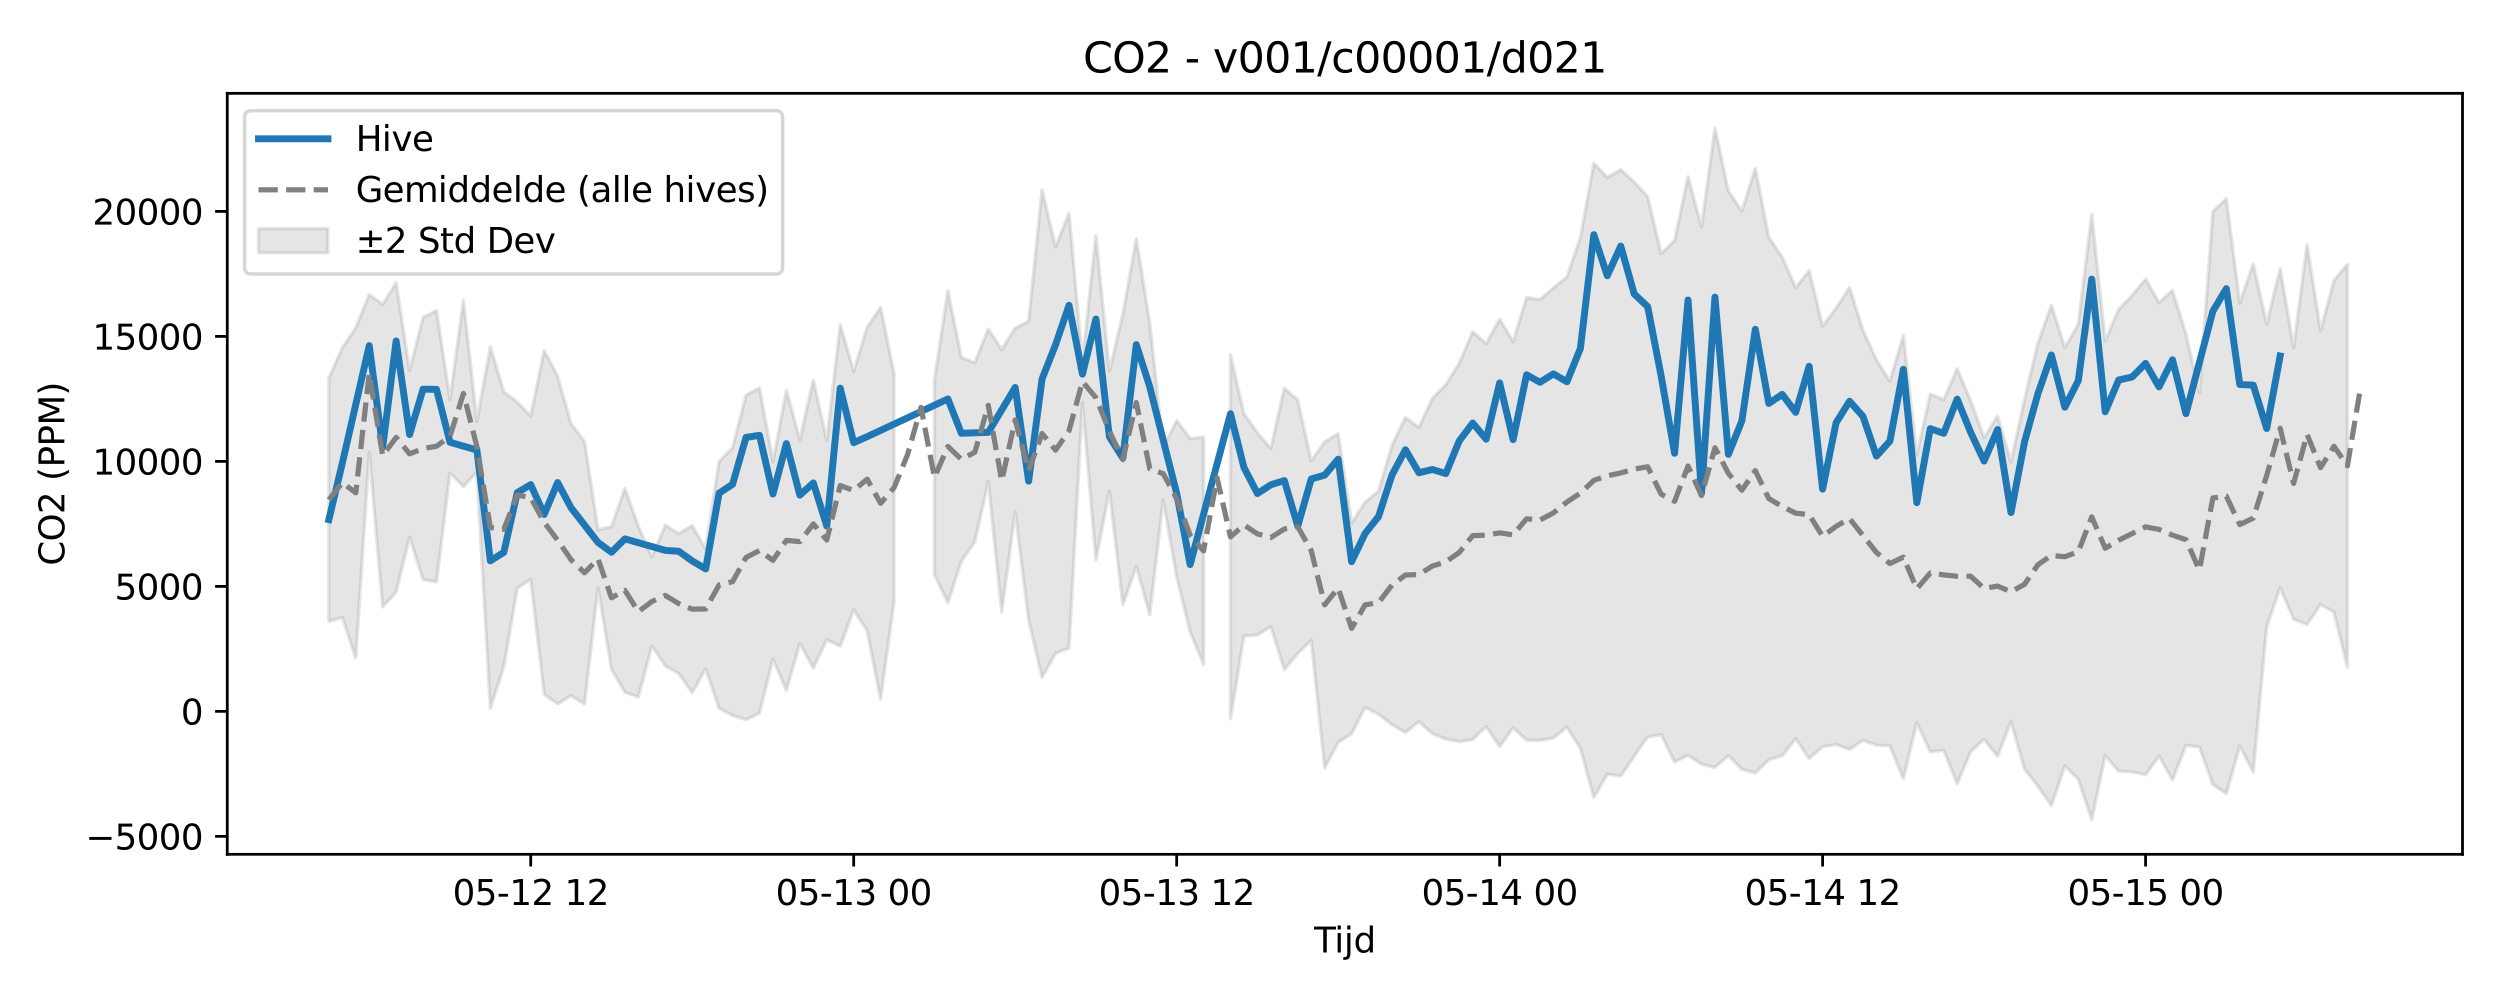 <?xml version="1.0" encoding="utf-8" standalone="no"?>
<!DOCTYPE svg PUBLIC "-//W3C//DTD SVG 1.1//EN"
  "http://www.w3.org/Graphics/SVG/1.1/DTD/svg11.dtd">
<svg xmlns:xlink="http://www.w3.org/1999/xlink" width="720pt" height="288pt" viewBox="0 0 720 288" xmlns="http://www.w3.org/2000/svg" version="1.1">
 <defs>
  <style type="text/css">*{stroke-linejoin: round; stroke-linecap: butt}</style>
 </defs>
 <g id="figure_1">
  <g id="patch_1">
   <path d="M 0 288 
L 720 288 
L 720 0 
L 0 0 
z
" style="fill: #ffffff"/>
  </g>
  <g id="axes_1">
   <g id="patch_2">
    <path d="M 65.45 246.04 
L 709.2 246.04 
L 709.2 26.88 
L 65.45 26.88 
z
" style="fill: #ffffff"/>
   </g>
   <g id="FillBetweenPolyCollection_1">
    <path d="M 94.711 108.946 
L 94.711 178.933 
L 98.587 177.842 
L 102.463 189.452 
L 106.338 130.314 
L 110.214 174.784 
L 114.09 170.511 
L 117.965 154.677 
L 121.841 166.937 
L 125.717 167.576 
L 129.592 136.24 
L 133.468 140.145 
L 137.344 135.928 
L 141.219 204.02 
L 145.095 192.041 
L 148.971 169.33 
L 152.847 166.849 
L 156.722 199.98 
L 160.598 202.741 
L 164.474 200.347 
L 168.349 202.748 
L 172.225 169.252 
L 176.101 192.684 
L 179.976 199.421 
L 183.852 200.731 
L 187.728 186.057 
L 191.603 191.731 
L 195.479 194.005 
L 199.355 199.512 
L 203.23 192.628 
L 207.106 204.054 
L 210.982 206.027 
L 214.857 207.275 
L 218.733 205.402 
L 222.609 189.806 
L 226.484 198.836 
L 230.36 185.295 
L 234.236 192.362 
L 238.111 184.247 
L 241.987 186.095 
L 245.863 175.611 
L 249.738 181.695 
L 253.614 201.39 
L 257.49 173.303 
L 257.49 107.586 
L 257.49 107.586 
L 253.614 88.534 
L 249.738 94.281 
L 245.863 106.928 
L 241.987 93.55 
L 238.111 126.811 
L 234.236 109.435 
L 230.36 126.682 
L 226.484 112.42 
L 222.609 132.943 
L 218.733 111.709 
L 214.857 113.82 
L 210.982 128.997 
L 207.106 132.876 
L 203.23 158.117 
L 199.355 151.372 
L 195.479 153.663 
L 191.603 151.24 
L 187.728 160.437 
L 183.852 151.615 
L 179.976 140.646 
L 176.101 151.64 
L 172.225 152.632 
L 168.349 127.171 
L 164.474 122.059 
L 160.598 108.428 
L 156.722 100.935 
L 152.847 119.796 
L 148.971 115.808 
L 145.095 112.849 
L 141.219 99.82 
L 137.344 121.307 
L 133.468 86.466 
L 129.592 115.067 
L 125.717 89.461 
L 121.841 91.416 
L 117.965 106.735 
L 114.09 81.426 
L 110.214 87.666 
L 106.338 84.857 
L 102.463 94.415 
L 98.587 100.128 
L 94.711 108.946 
z
" clip-path="url(#paa9d8dfc96)" style="fill: #808080; fill-opacity: 0.2; stroke: #808080; stroke-opacity: 0.2"/>
    <path d="M 269.117 109.461 
L 269.117 165.546 
L 272.993 173.503 
L 276.868 161.614 
L 280.744 156.073 
L 284.62 138.718 
L 288.495 176.245 
L 292.371 147.374 
L 296.247 178.638 
L 300.122 195.065 
L 303.998 188.152 
L 307.874 186.663 
L 311.749 115.908 
L 315.625 161.241 
L 319.501 141.38 
L 323.376 174.123 
L 327.252 163.123 
L 331.128 176.995 
L 335.003 143.99 
L 338.879 166.127 
L 342.755 181.931 
L 346.63 191.411 
L 346.63 125.903 
L 346.63 125.903 
L 342.755 126.303 
L 338.879 121.141 
L 335.003 128.833 
L 331.128 92.98 
L 327.252 68.763 
L 323.376 90.578 
L 319.501 106.904 
L 315.625 67.858 
L 311.749 103.854 
L 307.874 61.415 
L 303.998 71.136 
L 300.122 54.627 
L 296.247 92.484 
L 292.371 94.506 
L 288.495 100.713 
L 284.62 94.772 
L 280.744 104.44 
L 276.868 102.954 
L 272.993 83.65 
L 269.117 109.461 
z
" clip-path="url(#paa9d8dfc96)" style="fill: #808080; fill-opacity: 0.2; stroke: #808080; stroke-opacity: 0.2"/>
    <path d="M 354.382 102.219 
L 354.382 207.023 
L 358.257 183.204 
L 362.133 182.852 
L 366.009 180.463 
L 369.884 192.879 
L 373.76 188.224 
L 377.636 184.398 
L 381.511 221.164 
L 385.387 213.826 
L 389.263 211.301 
L 393.139 203.767 
L 397.014 205.689 
L 400.89 208.696 
L 404.766 210.972 
L 408.641 207.827 
L 412.517 211.308 
L 416.393 212.835 
L 420.268 213.609 
L 424.144 212.984 
L 428.02 209.233 
L 431.895 215.041 
L 435.771 209.633 
L 439.647 213.176 
L 443.522 213.221 
L 447.398 212.534 
L 451.274 209.448 
L 455.149 215.559 
L 459.025 229.695 
L 462.901 222.972 
L 466.776 223.527 
L 470.652 217.754 
L 474.528 212.237 
L 478.403 211.612 
L 482.279 219.481 
L 486.155 217.536 
L 490.03 220.056 
L 493.906 221.06 
L 497.782 217.61 
L 501.657 221.572 
L 505.533 222.626 
L 509.409 218.836 
L 513.285 217.633 
L 517.16 212.762 
L 521.036 218.446 
L 524.912 215.09 
L 528.787 214.425 
L 532.663 215.855 
L 536.539 213.205 
L 540.414 214.606 
L 544.29 214.784 
L 548.166 224.287 
L 552.041 208.09 
L 555.917 216.559 
L 559.793 216.081 
L 563.668 225.74 
L 567.544 216.499 
L 571.42 212.912 
L 575.295 217.807 
L 579.171 207.749 
L 583.047 221.482 
L 586.922 226.447 
L 590.798 231.969 
L 594.674 220.585 
L 598.549 224.391 
L 602.425 236.078 
L 606.301 217.558 
L 610.176 222.11 
L 614.052 222.307 
L 617.928 223.127 
L 621.803 217.759 
L 625.679 224.582 
L 629.555 214.659 
L 633.431 215.178 
L 637.306 225.913 
L 641.182 228.577 
L 645.058 214.833 
L 648.933 222.394 
L 652.809 180.552 
L 656.685 169.24 
L 660.56 178.365 
L 664.436 179.823 
L 668.312 174.093 
L 672.187 176.294 
L 676.063 192.173 
L 676.063 76.093 
L 676.063 76.093 
L 672.187 80.78 
L 668.312 95.255 
L 664.436 70.424 
L 660.56 100.098 
L 656.685 77.401 
L 652.809 93.334 
L 648.933 76.036 
L 645.058 87.334 
L 641.182 57.232 
L 637.306 60.918 
L 633.431 113.185 
L 629.555 96.201 
L 625.679 83.64 
L 621.803 87.168 
L 617.928 80.361 
L 614.052 85.092 
L 610.176 89.075 
L 606.301 98.253 
L 602.425 61.62 
L 598.549 93.395 
L 594.674 100.098 
L 590.798 87.936 
L 586.922 98.835 
L 583.047 115.124 
L 579.171 133.102 
L 575.295 119.783 
L 571.42 126.046 
L 567.544 115.412 
L 563.668 106.196 
L 559.793 115.068 
L 555.917 113.517 
L 552.041 131.04 
L 548.166 96.647 
L 544.29 109.792 
L 540.414 103.627 
L 536.539 95.118 
L 532.663 82.806 
L 528.787 88.748 
L 524.912 93.868 
L 521.036 77.949 
L 517.16 82.862 
L 513.285 74.079 
L 509.409 68.357 
L 505.533 48.464 
L 501.657 60.795 
L 497.782 55.038 
L 493.906 36.842 
L 490.03 65.377 
L 486.155 50.875 
L 482.279 69.27 
L 478.403 73.036 
L 474.528 56.613 
L 470.652 52.463 
L 466.776 48.865 
L 462.901 51.121 
L 459.025 46.988 
L 455.149 68.5 
L 451.274 79.722 
L 447.398 82.885 
L 443.522 86.291 
L 439.647 85.648 
L 435.771 98.451 
L 431.895 91.886 
L 428.02 99.013 
L 424.144 95.535 
L 420.268 104.604 
L 416.393 110.815 
L 412.517 114.733 
L 408.641 123.123 
L 404.766 120.238 
L 400.89 128.317 
L 397.014 141.414 
L 393.139 144.621 
L 389.263 150.638 
L 385.387 124.887 
L 381.511 127.215 
L 377.636 132.758 
L 373.76 115.201 
L 369.884 111.835 
L 366.009 129.147 
L 362.133 124.659 
L 358.257 119.149 
L 354.382 102.219 
z
" clip-path="url(#paa9d8dfc96)" style="fill: #808080; fill-opacity: 0.2; stroke: #808080; stroke-opacity: 0.2"/>
   </g>
   <g id="matplotlib.axis_1">
    <g id="xtick_1">
     <g id="line2d_1">
      <defs>
       <path id="mc45b671613" d="M 0 0 
L 0 3.5 
" style="stroke: #000000; stroke-width: 0.8"/>
      </defs>
      <g>
       <use xlink:href="#mc45b671613" x="152.847" y="246.04" style="stroke: #000000; stroke-width: 0.8"/>
      </g>
     </g>
     <g id="text_1">
      <!-- 05-12 12 -->
      <g transform="translate(130.366 260.638) scale(0.1 -0.1)">
       <defs>
        <path id="DejaVuSans-30" d="M 2034 4250 
Q 1547 4250 1301 3770 
Q 1056 3291 1056 2328 
Q 1056 1369 1301 889 
Q 1547 409 2034 409 
Q 2525 409 2770 889 
Q 3016 1369 3016 2328 
Q 3016 3291 2770 3770 
Q 2525 4250 2034 4250 
z
M 2034 4750 
Q 2819 4750 3233 4129 
Q 3647 3509 3647 2328 
Q 3647 1150 3233 529 
Q 2819 -91 2034 -91 
Q 1250 -91 836 529 
Q 422 1150 422 2328 
Q 422 3509 836 4129 
Q 1250 4750 2034 4750 
z
" transform="scale(0.016)"/>
        <path id="DejaVuSans-35" d="M 691 4666 
L 3169 4666 
L 3169 4134 
L 1269 4134 
L 1269 2991 
Q 1406 3038 1543 3061 
Q 1681 3084 1819 3084 
Q 2600 3084 3056 2656 
Q 3513 2228 3513 1497 
Q 3513 744 3044 326 
Q 2575 -91 1722 -91 
Q 1428 -91 1123 -41 
Q 819 9 494 109 
L 494 744 
Q 775 591 1075 516 
Q 1375 441 1709 441 
Q 2250 441 2565 725 
Q 2881 1009 2881 1497 
Q 2881 1984 2565 2268 
Q 2250 2553 1709 2553 
Q 1456 2553 1204 2497 
Q 953 2441 691 2322 
L 691 4666 
z
" transform="scale(0.016)"/>
        <path id="DejaVuSans-2d" d="M 313 2009 
L 1997 2009 
L 1997 1497 
L 313 1497 
L 313 2009 
z
" transform="scale(0.016)"/>
        <path id="DejaVuSans-31" d="M 794 531 
L 1825 531 
L 1825 4091 
L 703 3866 
L 703 4441 
L 1819 4666 
L 2450 4666 
L 2450 531 
L 3481 531 
L 3481 0 
L 794 0 
L 794 531 
z
" transform="scale(0.016)"/>
        <path id="DejaVuSans-32" d="M 1228 531 
L 3431 531 
L 3431 0 
L 469 0 
L 469 531 
Q 828 903 1448 1529 
Q 2069 2156 2228 2338 
Q 2531 2678 2651 2914 
Q 2772 3150 2772 3378 
Q 2772 3750 2511 3984 
Q 2250 4219 1831 4219 
Q 1534 4219 1204 4116 
Q 875 4013 500 3803 
L 500 4441 
Q 881 4594 1212 4672 
Q 1544 4750 1819 4750 
Q 2544 4750 2975 4387 
Q 3406 4025 3406 3419 
Q 3406 3131 3298 2873 
Q 3191 2616 2906 2266 
Q 2828 2175 2409 1742 
Q 1991 1309 1228 531 
z
" transform="scale(0.016)"/>
        <path id="DejaVuSans-20" transform="scale(0.016)"/>
       </defs>
       <use xlink:href="#DejaVuSans-30"/>
       <use xlink:href="#DejaVuSans-35" transform="translate(63.623 0)"/>
       <use xlink:href="#DejaVuSans-2d" transform="translate(127.246 0)"/>
       <use xlink:href="#DejaVuSans-31" transform="translate(163.33 0)"/>
       <use xlink:href="#DejaVuSans-32" transform="translate(226.953 0)"/>
       <use xlink:href="#DejaVuSans-20" transform="translate(290.576 0)"/>
       <use xlink:href="#DejaVuSans-31" transform="translate(322.363 0)"/>
       <use xlink:href="#DejaVuSans-32" transform="translate(385.986 0)"/>
      </g>
     </g>
    </g>
    <g id="xtick_2">
     <g id="line2d_2">
      <g>
       <use xlink:href="#mc45b671613" x="245.863" y="246.04" style="stroke: #000000; stroke-width: 0.8"/>
      </g>
     </g>
     <g id="text_2">
      <!-- 05-13 00 -->
      <g transform="translate(223.382 260.638) scale(0.1 -0.1)">
       <defs>
        <path id="DejaVuSans-33" d="M 2597 2516 
Q 3050 2419 3304 2112 
Q 3559 1806 3559 1356 
Q 3559 666 3084 287 
Q 2609 -91 1734 -91 
Q 1441 -91 1130 -33 
Q 819 25 488 141 
L 488 750 
Q 750 597 1062 519 
Q 1375 441 1716 441 
Q 2309 441 2620 675 
Q 2931 909 2931 1356 
Q 2931 1769 2642 2001 
Q 2353 2234 1838 2234 
L 1294 2234 
L 1294 2753 
L 1863 2753 
Q 2328 2753 2575 2939 
Q 2822 3125 2822 3475 
Q 2822 3834 2567 4026 
Q 2313 4219 1838 4219 
Q 1578 4219 1281 4162 
Q 984 4106 628 3988 
L 628 4550 
Q 988 4650 1302 4700 
Q 1616 4750 1894 4750 
Q 2613 4750 3031 4423 
Q 3450 4097 3450 3541 
Q 3450 3153 3228 2886 
Q 3006 2619 2597 2516 
z
" transform="scale(0.016)"/>
       </defs>
       <use xlink:href="#DejaVuSans-30"/>
       <use xlink:href="#DejaVuSans-35" transform="translate(63.623 0)"/>
       <use xlink:href="#DejaVuSans-2d" transform="translate(127.246 0)"/>
       <use xlink:href="#DejaVuSans-31" transform="translate(163.33 0)"/>
       <use xlink:href="#DejaVuSans-33" transform="translate(226.953 0)"/>
       <use xlink:href="#DejaVuSans-20" transform="translate(290.576 0)"/>
       <use xlink:href="#DejaVuSans-30" transform="translate(322.363 0)"/>
       <use xlink:href="#DejaVuSans-30" transform="translate(385.986 0)"/>
      </g>
     </g>
    </g>
    <g id="xtick_3">
     <g id="line2d_3">
      <g>
       <use xlink:href="#mc45b671613" x="338.879" y="246.04" style="stroke: #000000; stroke-width: 0.8"/>
      </g>
     </g>
     <g id="text_3">
      <!-- 05-13 12 -->
      <g transform="translate(316.399 260.638) scale(0.1 -0.1)">
       <use xlink:href="#DejaVuSans-30"/>
       <use xlink:href="#DejaVuSans-35" transform="translate(63.623 0)"/>
       <use xlink:href="#DejaVuSans-2d" transform="translate(127.246 0)"/>
       <use xlink:href="#DejaVuSans-31" transform="translate(163.33 0)"/>
       <use xlink:href="#DejaVuSans-33" transform="translate(226.953 0)"/>
       <use xlink:href="#DejaVuSans-20" transform="translate(290.576 0)"/>
       <use xlink:href="#DejaVuSans-31" transform="translate(322.363 0)"/>
       <use xlink:href="#DejaVuSans-32" transform="translate(385.986 0)"/>
      </g>
     </g>
    </g>
    <g id="xtick_4">
     <g id="line2d_4">
      <g>
       <use xlink:href="#mc45b671613" x="431.895" y="246.04" style="stroke: #000000; stroke-width: 0.8"/>
      </g>
     </g>
     <g id="text_4">
      <!-- 05-14 00 -->
      <g transform="translate(409.415 260.638) scale(0.1 -0.1)">
       <defs>
        <path id="DejaVuSans-34" d="M 2419 4116 
L 825 1625 
L 2419 1625 
L 2419 4116 
z
M 2253 4666 
L 3047 4666 
L 3047 1625 
L 3713 1625 
L 3713 1100 
L 3047 1100 
L 3047 0 
L 2419 0 
L 2419 1100 
L 313 1100 
L 313 1709 
L 2253 4666 
z
" transform="scale(0.016)"/>
       </defs>
       <use xlink:href="#DejaVuSans-30"/>
       <use xlink:href="#DejaVuSans-35" transform="translate(63.623 0)"/>
       <use xlink:href="#DejaVuSans-2d" transform="translate(127.246 0)"/>
       <use xlink:href="#DejaVuSans-31" transform="translate(163.33 0)"/>
       <use xlink:href="#DejaVuSans-34" transform="translate(226.953 0)"/>
       <use xlink:href="#DejaVuSans-20" transform="translate(290.576 0)"/>
       <use xlink:href="#DejaVuSans-30" transform="translate(322.363 0)"/>
       <use xlink:href="#DejaVuSans-30" transform="translate(385.986 0)"/>
      </g>
     </g>
    </g>
    <g id="xtick_5">
     <g id="line2d_5">
      <g>
       <use xlink:href="#mc45b671613" x="524.912" y="246.04" style="stroke: #000000; stroke-width: 0.8"/>
      </g>
     </g>
     <g id="text_5">
      <!-- 05-14 12 -->
      <g transform="translate(502.431 260.638) scale(0.1 -0.1)">
       <use xlink:href="#DejaVuSans-30"/>
       <use xlink:href="#DejaVuSans-35" transform="translate(63.623 0)"/>
       <use xlink:href="#DejaVuSans-2d" transform="translate(127.246 0)"/>
       <use xlink:href="#DejaVuSans-31" transform="translate(163.33 0)"/>
       <use xlink:href="#DejaVuSans-34" transform="translate(226.953 0)"/>
       <use xlink:href="#DejaVuSans-20" transform="translate(290.576 0)"/>
       <use xlink:href="#DejaVuSans-31" transform="translate(322.363 0)"/>
       <use xlink:href="#DejaVuSans-32" transform="translate(385.986 0)"/>
      </g>
     </g>
    </g>
    <g id="xtick_6">
     <g id="line2d_6">
      <g>
       <use xlink:href="#mc45b671613" x="617.928" y="246.04" style="stroke: #000000; stroke-width: 0.8"/>
      </g>
     </g>
     <g id="text_6">
      <!-- 05-15 00 -->
      <g transform="translate(595.447 260.638) scale(0.1 -0.1)">
       <use xlink:href="#DejaVuSans-30"/>
       <use xlink:href="#DejaVuSans-35" transform="translate(63.623 0)"/>
       <use xlink:href="#DejaVuSans-2d" transform="translate(127.246 0)"/>
       <use xlink:href="#DejaVuSans-31" transform="translate(163.33 0)"/>
       <use xlink:href="#DejaVuSans-35" transform="translate(226.953 0)"/>
       <use xlink:href="#DejaVuSans-20" transform="translate(290.576 0)"/>
       <use xlink:href="#DejaVuSans-30" transform="translate(322.363 0)"/>
       <use xlink:href="#DejaVuSans-30" transform="translate(385.986 0)"/>
      </g>
     </g>
    </g>
    <g id="text_7">
     <!-- Tijd -->
     <g transform="translate(378.475 274.317) scale(0.1 -0.1)">
      <defs>
       <path id="DejaVuSans-54" d="M -19 4666 
L 3928 4666 
L 3928 4134 
L 2272 4134 
L 2272 0 
L 1638 0 
L 1638 4134 
L -19 4134 
L -19 4666 
z
" transform="scale(0.016)"/>
       <path id="DejaVuSans-69" d="M 603 3500 
L 1178 3500 
L 1178 0 
L 603 0 
L 603 3500 
z
M 603 4863 
L 1178 4863 
L 1178 4134 
L 603 4134 
L 603 4863 
z
" transform="scale(0.016)"/>
       <path id="DejaVuSans-6a" d="M 603 3500 
L 1178 3500 
L 1178 -63 
Q 1178 -731 923 -1031 
Q 669 -1331 103 -1331 
L -116 -1331 
L -116 -844 
L 38 -844 
Q 366 -844 484 -692 
Q 603 -541 603 -63 
L 603 3500 
z
M 603 4863 
L 1178 4863 
L 1178 4134 
L 603 4134 
L 603 4863 
z
" transform="scale(0.016)"/>
       <path id="DejaVuSans-64" d="M 2906 2969 
L 2906 4863 
L 3481 4863 
L 3481 0 
L 2906 0 
L 2906 525 
Q 2725 213 2448 61 
Q 2172 -91 1784 -91 
Q 1150 -91 751 415 
Q 353 922 353 1747 
Q 353 2572 751 3078 
Q 1150 3584 1784 3584 
Q 2172 3584 2448 3432 
Q 2725 3281 2906 2969 
z
M 947 1747 
Q 947 1113 1208 752 
Q 1469 391 1925 391 
Q 2381 391 2643 752 
Q 2906 1113 2906 1747 
Q 2906 2381 2643 2742 
Q 2381 3103 1925 3103 
Q 1469 3103 1208 2742 
Q 947 2381 947 1747 
z
" transform="scale(0.016)"/>
      </defs>
      <use xlink:href="#DejaVuSans-54"/>
      <use xlink:href="#DejaVuSans-69" transform="translate(57.959 0)"/>
      <use xlink:href="#DejaVuSans-6a" transform="translate(85.742 0)"/>
      <use xlink:href="#DejaVuSans-64" transform="translate(113.525 0)"/>
     </g>
    </g>
   </g>
   <g id="matplotlib.axis_2">
    <g id="ytick_1">
     <g id="line2d_7">
      <defs>
       <path id="mf5ef2f839f" d="M 0 0 
L -3.5 0 
" style="stroke: #000000; stroke-width: 0.8"/>
      </defs>
      <g>
       <use xlink:href="#mf5ef2f839f" x="65.45" y="240.872" style="stroke: #000000; stroke-width: 0.8"/>
      </g>
     </g>
     <g id="text_8">
      <!-- −5000 -->
      <g transform="translate(24.62 244.671) scale(0.1 -0.1)">
       <defs>
        <path id="DejaVuSans-2212" d="M 678 2272 
L 4684 2272 
L 4684 1741 
L 678 1741 
L 678 2272 
z
" transform="scale(0.016)"/>
       </defs>
       <use xlink:href="#DejaVuSans-2212"/>
       <use xlink:href="#DejaVuSans-35" transform="translate(83.789 0)"/>
       <use xlink:href="#DejaVuSans-30" transform="translate(147.412 0)"/>
       <use xlink:href="#DejaVuSans-30" transform="translate(211.035 0)"/>
       <use xlink:href="#DejaVuSans-30" transform="translate(274.658 0)"/>
      </g>
     </g>
    </g>
    <g id="ytick_2">
     <g id="line2d_8">
      <g>
       <use xlink:href="#mf5ef2f839f" x="65.45" y="204.876" style="stroke: #000000; stroke-width: 0.8"/>
      </g>
     </g>
     <g id="text_9">
      <!-- 0 -->
      <g transform="translate(52.087 208.675) scale(0.1 -0.1)">
       <use xlink:href="#DejaVuSans-30"/>
      </g>
     </g>
    </g>
    <g id="ytick_3">
     <g id="line2d_9">
      <g>
       <use xlink:href="#mf5ef2f839f" x="65.45" y="168.879" style="stroke: #000000; stroke-width: 0.8"/>
      </g>
     </g>
     <g id="text_10">
      <!-- 5000 -->
      <g transform="translate(33 172.678) scale(0.1 -0.1)">
       <use xlink:href="#DejaVuSans-35"/>
       <use xlink:href="#DejaVuSans-30" transform="translate(63.623 0)"/>
       <use xlink:href="#DejaVuSans-30" transform="translate(127.246 0)"/>
       <use xlink:href="#DejaVuSans-30" transform="translate(190.869 0)"/>
      </g>
     </g>
    </g>
    <g id="ytick_4">
     <g id="line2d_10">
      <g>
       <use xlink:href="#mf5ef2f839f" x="65.45" y="132.883" style="stroke: #000000; stroke-width: 0.8"/>
      </g>
     </g>
     <g id="text_11">
      <!-- 10000 -->
      <g transform="translate(26.637 136.682) scale(0.1 -0.1)">
       <use xlink:href="#DejaVuSans-31"/>
       <use xlink:href="#DejaVuSans-30" transform="translate(63.623 0)"/>
       <use xlink:href="#DejaVuSans-30" transform="translate(127.246 0)"/>
       <use xlink:href="#DejaVuSans-30" transform="translate(190.869 0)"/>
       <use xlink:href="#DejaVuSans-30" transform="translate(254.492 0)"/>
      </g>
     </g>
    </g>
    <g id="ytick_5">
     <g id="line2d_11">
      <g>
       <use xlink:href="#mf5ef2f839f" x="65.45" y="96.886" style="stroke: #000000; stroke-width: 0.8"/>
      </g>
     </g>
     <g id="text_12">
      <!-- 15000 -->
      <g transform="translate(26.637 100.685) scale(0.1 -0.1)">
       <use xlink:href="#DejaVuSans-31"/>
       <use xlink:href="#DejaVuSans-35" transform="translate(63.623 0)"/>
       <use xlink:href="#DejaVuSans-30" transform="translate(127.246 0)"/>
       <use xlink:href="#DejaVuSans-30" transform="translate(190.869 0)"/>
       <use xlink:href="#DejaVuSans-30" transform="translate(254.492 0)"/>
      </g>
     </g>
    </g>
    <g id="ytick_6">
     <g id="line2d_12">
      <g>
       <use xlink:href="#mf5ef2f839f" x="65.45" y="60.89" style="stroke: #000000; stroke-width: 0.8"/>
      </g>
     </g>
     <g id="text_13">
      <!-- 20000 -->
      <g transform="translate(26.637 64.689) scale(0.1 -0.1)">
       <use xlink:href="#DejaVuSans-32"/>
       <use xlink:href="#DejaVuSans-30" transform="translate(63.623 0)"/>
       <use xlink:href="#DejaVuSans-30" transform="translate(127.246 0)"/>
       <use xlink:href="#DejaVuSans-30" transform="translate(190.869 0)"/>
       <use xlink:href="#DejaVuSans-30" transform="translate(254.492 0)"/>
      </g>
     </g>
    </g>
    <g id="text_14">
     <!-- CO2 (PPM) -->
     <g transform="translate(18.541 162.903) rotate(-90) scale(0.1 -0.1)">
      <defs>
       <path id="DejaVuSans-43" d="M 4122 4306 
L 4122 3641 
Q 3803 3938 3442 4084 
Q 3081 4231 2675 4231 
Q 1875 4231 1450 3742 
Q 1025 3253 1025 2328 
Q 1025 1406 1450 917 
Q 1875 428 2675 428 
Q 3081 428 3442 575 
Q 3803 722 4122 1019 
L 4122 359 
Q 3791 134 3420 21 
Q 3050 -91 2638 -91 
Q 1578 -91 968 557 
Q 359 1206 359 2328 
Q 359 3453 968 4101 
Q 1578 4750 2638 4750 
Q 3056 4750 3426 4639 
Q 3797 4528 4122 4306 
z
" transform="scale(0.016)"/>
       <path id="DejaVuSans-4f" d="M 2522 4238 
Q 1834 4238 1429 3725 
Q 1025 3213 1025 2328 
Q 1025 1447 1429 934 
Q 1834 422 2522 422 
Q 3209 422 3611 934 
Q 4013 1447 4013 2328 
Q 4013 3213 3611 3725 
Q 3209 4238 2522 4238 
z
M 2522 4750 
Q 3503 4750 4090 4092 
Q 4678 3434 4678 2328 
Q 4678 1225 4090 567 
Q 3503 -91 2522 -91 
Q 1538 -91 948 565 
Q 359 1222 359 2328 
Q 359 3434 948 4092 
Q 1538 4750 2522 4750 
z
" transform="scale(0.016)"/>
       <path id="DejaVuSans-28" d="M 1984 4856 
Q 1566 4138 1362 3434 
Q 1159 2731 1159 2009 
Q 1159 1288 1364 580 
Q 1569 -128 1984 -844 
L 1484 -844 
Q 1016 -109 783 600 
Q 550 1309 550 2009 
Q 550 2706 781 3412 
Q 1013 4119 1484 4856 
L 1984 4856 
z
" transform="scale(0.016)"/>
       <path id="DejaVuSans-50" d="M 1259 4147 
L 1259 2394 
L 2053 2394 
Q 2494 2394 2734 2622 
Q 2975 2850 2975 3272 
Q 2975 3691 2734 3919 
Q 2494 4147 2053 4147 
L 1259 4147 
z
M 628 4666 
L 2053 4666 
Q 2838 4666 3239 4311 
Q 3641 3956 3641 3272 
Q 3641 2581 3239 2228 
Q 2838 1875 2053 1875 
L 1259 1875 
L 1259 0 
L 628 0 
L 628 4666 
z
" transform="scale(0.016)"/>
       <path id="DejaVuSans-4d" d="M 628 4666 
L 1569 4666 
L 2759 1491 
L 3956 4666 
L 4897 4666 
L 4897 0 
L 4281 0 
L 4281 4097 
L 3078 897 
L 2444 897 
L 1241 4097 
L 1241 0 
L 628 0 
L 628 4666 
z
" transform="scale(0.016)"/>
       <path id="DejaVuSans-29" d="M 513 4856 
L 1013 4856 
Q 1481 4119 1714 3412 
Q 1947 2706 1947 2009 
Q 1947 1309 1714 600 
Q 1481 -109 1013 -844 
L 513 -844 
Q 928 -128 1133 580 
Q 1338 1288 1338 2009 
Q 1338 2731 1133 3434 
Q 928 4138 513 4856 
z
" transform="scale(0.016)"/>
      </defs>
      <use xlink:href="#DejaVuSans-43"/>
      <use xlink:href="#DejaVuSans-4f" transform="translate(69.824 0)"/>
      <use xlink:href="#DejaVuSans-32" transform="translate(148.535 0)"/>
      <use xlink:href="#DejaVuSans-20" transform="translate(212.158 0)"/>
      <use xlink:href="#DejaVuSans-28" transform="translate(243.945 0)"/>
      <use xlink:href="#DejaVuSans-50" transform="translate(282.959 0)"/>
      <use xlink:href="#DejaVuSans-50" transform="translate(343.262 0)"/>
      <use xlink:href="#DejaVuSans-4d" transform="translate(403.564 0)"/>
      <use xlink:href="#DejaVuSans-29" transform="translate(489.844 0)"/>
     </g>
    </g>
   </g>
   <g id="line2d_13">
    <path d="M 94.711 149.657 
L 98.587 133.405 
L 106.338 99.55 
L 110.214 128.758 
L 114.09 98.204 
L 117.965 125.154 
L 121.841 112.084 
L 125.717 112.149 
L 129.592 127.368 
L 137.344 129.614 
L 141.219 161.514 
L 145.095 159.095 
L 148.971 141.882 
L 152.847 139.574 
L 156.722 148.167 
L 160.598 138.978 
L 164.474 146.252 
L 172.225 156.216 
L 176.101 159.055 
L 179.976 155.198 
L 191.603 158.512 
L 195.479 158.771 
L 199.355 161.548 
L 203.23 163.847 
L 207.106 142.019 
L 210.982 139.475 
L 214.857 125.971 
L 218.733 125.374 
L 222.609 142.268 
L 226.484 127.752 
L 230.36 142.597 
L 234.236 139.086 
L 238.111 151.514 
L 241.987 111.808 
L 245.863 127.488 
L 249.738 125.763 
L 272.993 114.904 
L 276.868 124.791 
L 284.62 124.514 
L 292.371 111.594 
L 296.247 138.556 
L 300.122 109.111 
L 303.998 99.294 
L 307.874 87.93 
L 311.749 107.75 
L 315.625 91.883 
L 319.501 125.791 
L 323.376 131.904 
L 327.252 99.262 
L 331.128 111.393 
L 338.879 142.076 
L 342.755 162.587 
L 354.382 119.15 
L 358.257 134.632 
L 362.133 142.129 
L 366.009 139.624 
L 369.884 138.397 
L 373.76 151.482 
L 377.636 137.965 
L 381.511 136.816 
L 385.387 132.24 
L 389.263 161.752 
L 393.139 153.653 
L 397.014 148.772 
L 400.89 136.816 
L 404.766 129.528 
L 408.641 136.144 
L 412.517 135.21 
L 416.393 136.398 
L 420.268 126.979 
L 424.144 121.841 
L 428.02 126.487 
L 431.895 110.284 
L 435.771 126.622 
L 439.647 107.942 
L 443.522 110.092 
L 447.398 107.68 
L 451.274 109.946 
L 455.149 100.359 
L 459.025 67.6 
L 462.901 79.417 
L 466.776 70.875 
L 470.652 84.669 
L 474.528 88.326 
L 478.403 108.23 
L 482.279 130.545 
L 486.155 86.402 
L 490.03 142.04 
L 493.906 85.576 
L 497.782 130.853 
L 501.657 121.223 
L 505.533 94.839 
L 509.409 116.183 
L 513.285 113.593 
L 517.16 118.743 
L 521.036 105.492 
L 524.912 140.867 
L 528.787 121.777 
L 532.663 115.559 
L 536.539 119.922 
L 540.414 131.354 
L 544.29 127.037 
L 548.166 106.364 
L 552.041 144.765 
L 555.917 123.447 
L 559.793 124.784 
L 563.668 114.96 
L 567.544 124.51 
L 571.42 132.775 
L 575.295 123.718 
L 579.171 147.617 
L 583.047 127.334 
L 586.922 113.38 
L 590.798 102.233 
L 594.674 117.277 
L 598.549 109.603 
L 602.425 80.395 
L 606.301 118.592 
L 610.176 109.437 
L 614.052 108.576 
L 617.928 104.666 
L 621.803 111.41 
L 625.679 103.63 
L 629.555 119.139 
L 637.306 89.629 
L 641.182 83.136 
L 645.058 110.74 
L 648.933 110.914 
L 652.809 123.405 
L 656.685 102.531 
L 656.685 102.531 
" clip-path="url(#paa9d8dfc96)" style="fill: none; stroke: #1f77b4; stroke-width: 2; stroke-linecap: square"/>
   </g>
   <g id="line2d_14">
    <path d="M 94.711 143.939 
L 98.587 138.985 
L 102.463 141.933 
L 106.338 107.586 
L 110.214 131.225 
L 114.09 125.968 
L 117.965 130.706 
L 121.841 129.177 
L 125.717 128.518 
L 129.592 125.653 
L 133.468 113.305 
L 137.344 128.618 
L 141.219 151.92 
L 145.095 152.445 
L 148.971 142.569 
L 152.847 143.323 
L 156.722 150.457 
L 160.598 155.584 
L 164.474 161.203 
L 168.349 164.96 
L 172.225 160.942 
L 176.101 172.162 
L 179.976 170.033 
L 183.852 176.173 
L 187.728 173.247 
L 191.603 171.486 
L 195.479 173.834 
L 199.355 175.442 
L 203.23 175.372 
L 207.106 168.465 
L 210.982 167.512 
L 214.857 160.548 
L 218.733 158.555 
L 222.609 161.374 
L 226.484 155.628 
L 230.36 155.989 
L 234.236 150.898 
L 238.111 155.529 
L 241.987 139.823 
L 245.863 141.269 
L 249.738 137.988 
L 253.614 144.962 
L 257.49 140.444 
L 261.365 130.953 
L 265.241 117.313 
L 269.117 137.503 
L 272.993 128.577 
L 276.868 132.284 
L 280.744 130.256 
L 284.62 116.745 
L 288.495 138.479 
L 292.371 120.94 
L 296.247 135.561 
L 300.122 124.846 
L 303.998 129.644 
L 307.874 124.039 
L 311.749 109.881 
L 315.625 114.549 
L 319.501 124.142 
L 323.376 132.351 
L 327.252 115.943 
L 331.128 134.988 
L 335.003 136.412 
L 338.879 143.634 
L 342.755 154.117 
L 346.63 158.657 
L 350.506 137.586 
L 354.382 154.621 
L 358.257 151.177 
L 362.133 153.756 
L 366.009 154.805 
L 369.884 152.357 
L 373.76 151.712 
L 377.636 158.578 
L 381.511 174.189 
L 385.387 169.356 
L 389.263 180.97 
L 393.139 174.194 
L 397.014 173.551 
L 400.89 168.506 
L 404.766 165.605 
L 408.641 165.475 
L 412.517 163.02 
L 416.393 161.825 
L 420.268 159.107 
L 424.144 154.259 
L 428.02 154.123 
L 431.895 153.463 
L 435.771 154.042 
L 439.647 149.412 
L 443.522 149.756 
L 447.398 147.71 
L 451.274 144.585 
L 455.149 142.03 
L 459.025 138.341 
L 462.901 137.047 
L 466.776 136.196 
L 470.652 135.108 
L 474.528 134.425 
L 478.403 142.324 
L 482.279 144.376 
L 486.155 134.206 
L 490.03 142.716 
L 493.906 128.951 
L 497.782 136.324 
L 501.657 141.183 
L 505.533 135.545 
L 509.409 143.597 
L 513.285 145.856 
L 517.16 147.812 
L 521.036 148.198 
L 524.912 154.479 
L 528.787 151.587 
L 532.663 149.33 
L 540.414 159.117 
L 544.29 162.288 
L 548.166 160.467 
L 552.041 169.565 
L 555.917 165.038 
L 559.793 165.574 
L 563.668 165.968 
L 567.544 165.955 
L 571.42 169.479 
L 575.295 168.795 
L 579.171 170.426 
L 583.047 168.303 
L 586.922 162.641 
L 590.798 159.952 
L 594.674 160.342 
L 598.549 158.893 
L 602.425 148.849 
L 606.301 157.906 
L 610.176 155.593 
L 617.928 151.744 
L 621.803 152.463 
L 625.679 154.111 
L 629.555 155.43 
L 633.431 164.182 
L 637.306 143.415 
L 641.182 142.905 
L 645.058 151.083 
L 648.933 149.215 
L 652.809 136.943 
L 656.685 123.32 
L 660.56 139.231 
L 664.436 125.124 
L 668.312 134.674 
L 672.187 128.537 
L 676.063 134.133 
L 679.939 110.982 
L 679.939 110.982 
" clip-path="url(#paa9d8dfc96)" style="fill: none; stroke-dasharray: 5.55,2.4; stroke-dashoffset: 0; stroke: #808080; stroke-width: 1.5"/>
   </g>
   <g id="patch_3">
    <path d="M 65.45 246.04 
L 65.45 26.88 
" style="fill: none; stroke: #000000; stroke-width: 0.8; stroke-linejoin: miter; stroke-linecap: square"/>
   </g>
   <g id="patch_4">
    <path d="M 709.2 246.04 
L 709.2 26.88 
" style="fill: none; stroke: #000000; stroke-width: 0.8; stroke-linejoin: miter; stroke-linecap: square"/>
   </g>
   <g id="patch_5">
    <path d="M 65.45 246.04 
L 709.2 246.04 
" style="fill: none; stroke: #000000; stroke-width: 0.8; stroke-linejoin: miter; stroke-linecap: square"/>
   </g>
   <g id="patch_6">
    <path d="M 65.45 26.88 
L 709.2 26.88 
" style="fill: none; stroke: #000000; stroke-width: 0.8; stroke-linejoin: miter; stroke-linecap: square"/>
   </g>
   <g id="text_15">
    <!-- CO2 - v001/c00001/d021 -->
    <g transform="translate(311.922 20.88) scale(0.12 -0.12)">
     <defs>
      <path id="DejaVuSans-76" d="M 191 3500 
L 800 3500 
L 1894 563 
L 2988 3500 
L 3597 3500 
L 2284 0 
L 1503 0 
L 191 3500 
z
" transform="scale(0.016)"/>
      <path id="DejaVuSans-2f" d="M 1625 4666 
L 2156 4666 
L 531 -594 
L 0 -594 
L 1625 4666 
z
" transform="scale(0.016)"/>
      <path id="DejaVuSans-63" d="M 3122 3366 
L 3122 2828 
Q 2878 2963 2633 3030 
Q 2388 3097 2138 3097 
Q 1578 3097 1268 2742 
Q 959 2388 959 1747 
Q 959 1106 1268 751 
Q 1578 397 2138 397 
Q 2388 397 2633 464 
Q 2878 531 3122 666 
L 3122 134 
Q 2881 22 2623 -34 
Q 2366 -91 2075 -91 
Q 1284 -91 818 406 
Q 353 903 353 1747 
Q 353 2603 823 3093 
Q 1294 3584 2113 3584 
Q 2378 3584 2631 3529 
Q 2884 3475 3122 3366 
z
" transform="scale(0.016)"/>
     </defs>
     <use xlink:href="#DejaVuSans-43"/>
     <use xlink:href="#DejaVuSans-4f" transform="translate(69.824 0)"/>
     <use xlink:href="#DejaVuSans-32" transform="translate(148.535 0)"/>
     <use xlink:href="#DejaVuSans-20" transform="translate(212.158 0)"/>
     <use xlink:href="#DejaVuSans-2d" transform="translate(243.945 0)"/>
     <use xlink:href="#DejaVuSans-20" transform="translate(280.029 0)"/>
     <use xlink:href="#DejaVuSans-76" transform="translate(311.816 0)"/>
     <use xlink:href="#DejaVuSans-30" transform="translate(370.996 0)"/>
     <use xlink:href="#DejaVuSans-30" transform="translate(434.619 0)"/>
     <use xlink:href="#DejaVuSans-31" transform="translate(498.242 0)"/>
     <use xlink:href="#DejaVuSans-2f" transform="translate(561.865 0)"/>
     <use xlink:href="#DejaVuSans-63" transform="translate(595.557 0)"/>
     <use xlink:href="#DejaVuSans-30" transform="translate(650.537 0)"/>
     <use xlink:href="#DejaVuSans-30" transform="translate(714.16 0)"/>
     <use xlink:href="#DejaVuSans-30" transform="translate(777.783 0)"/>
     <use xlink:href="#DejaVuSans-30" transform="translate(841.406 0)"/>
     <use xlink:href="#DejaVuSans-31" transform="translate(905.029 0)"/>
     <use xlink:href="#DejaVuSans-2f" transform="translate(968.652 0)"/>
     <use xlink:href="#DejaVuSans-64" transform="translate(1002.344 0)"/>
     <use xlink:href="#DejaVuSans-30" transform="translate(1065.82 0)"/>
     <use xlink:href="#DejaVuSans-32" transform="translate(1129.443 0)"/>
     <use xlink:href="#DejaVuSans-31" transform="translate(1193.066 0)"/>
    </g>
   </g>
   <g id="legend_1">
    <g id="patch_7">
     <path d="M 72.45 78.914 
L 223.394 78.914 
Q 225.394 78.914 225.394 76.914 
L 225.394 33.88 
Q 225.394 31.88 223.394 31.88 
L 72.45 31.88 
Q 70.45 31.88 70.45 33.88 
L 70.45 76.914 
Q 70.45 78.914 72.45 78.914 
z
" style="fill: #ffffff; opacity: 0.8; stroke: #cccccc; stroke-linejoin: miter"/>
    </g>
    <g id="line2d_15">
     <path d="M 74.45 39.978 
L 84.45 39.978 
L 94.45 39.978 
" style="fill: none; stroke: #1f77b4; stroke-width: 2; stroke-linecap: square"/>
    </g>
    <g id="text_16">
     <!-- Hive -->
     <g transform="translate(102.45 43.478) scale(0.1 -0.1)">
      <defs>
       <path id="DejaVuSans-48" d="M 628 4666 
L 1259 4666 
L 1259 2753 
L 3553 2753 
L 3553 4666 
L 4184 4666 
L 4184 0 
L 3553 0 
L 3553 2222 
L 1259 2222 
L 1259 0 
L 628 0 
L 628 4666 
z
" transform="scale(0.016)"/>
       <path id="DejaVuSans-65" d="M 3597 1894 
L 3597 1613 
L 953 1613 
Q 991 1019 1311 708 
Q 1631 397 2203 397 
Q 2534 397 2845 478 
Q 3156 559 3463 722 
L 3463 178 
Q 3153 47 2828 -22 
Q 2503 -91 2169 -91 
Q 1331 -91 842 396 
Q 353 884 353 1716 
Q 353 2575 817 3079 
Q 1281 3584 2069 3584 
Q 2775 3584 3186 3129 
Q 3597 2675 3597 1894 
z
M 3022 2063 
Q 3016 2534 2758 2815 
Q 2500 3097 2075 3097 
Q 1594 3097 1305 2825 
Q 1016 2553 972 2059 
L 3022 2063 
z
" transform="scale(0.016)"/>
      </defs>
      <use xlink:href="#DejaVuSans-48"/>
      <use xlink:href="#DejaVuSans-69" transform="translate(75.195 0)"/>
      <use xlink:href="#DejaVuSans-76" transform="translate(102.979 0)"/>
      <use xlink:href="#DejaVuSans-65" transform="translate(162.158 0)"/>
     </g>
    </g>
    <g id="line2d_16">
     <path d="M 74.45 54.657 
L 84.45 54.657 
L 94.45 54.657 
" style="fill: none; stroke-dasharray: 5.55,2.4; stroke-dashoffset: 0; stroke: #808080; stroke-width: 1.5"/>
    </g>
    <g id="text_17">
     <!-- Gemiddelde (alle hives) -->
     <g transform="translate(102.45 58.157) scale(0.1 -0.1)">
      <defs>
       <path id="DejaVuSans-47" d="M 3809 666 
L 3809 1919 
L 2778 1919 
L 2778 2438 
L 4434 2438 
L 4434 434 
Q 4069 175 3628 42 
Q 3188 -91 2688 -91 
Q 1594 -91 976 548 
Q 359 1188 359 2328 
Q 359 3472 976 4111 
Q 1594 4750 2688 4750 
Q 3144 4750 3555 4637 
Q 3966 4525 4313 4306 
L 4313 3634 
Q 3963 3931 3569 4081 
Q 3175 4231 2741 4231 
Q 1884 4231 1454 3753 
Q 1025 3275 1025 2328 
Q 1025 1384 1454 906 
Q 1884 428 2741 428 
Q 3075 428 3337 486 
Q 3600 544 3809 666 
z
" transform="scale(0.016)"/>
       <path id="DejaVuSans-6d" d="M 3328 2828 
Q 3544 3216 3844 3400 
Q 4144 3584 4550 3584 
Q 5097 3584 5394 3201 
Q 5691 2819 5691 2113 
L 5691 0 
L 5113 0 
L 5113 2094 
Q 5113 2597 4934 2840 
Q 4756 3084 4391 3084 
Q 3944 3084 3684 2787 
Q 3425 2491 3425 1978 
L 3425 0 
L 2847 0 
L 2847 2094 
Q 2847 2600 2669 2842 
Q 2491 3084 2119 3084 
Q 1678 3084 1418 2786 
Q 1159 2488 1159 1978 
L 1159 0 
L 581 0 
L 581 3500 
L 1159 3500 
L 1159 2956 
Q 1356 3278 1631 3431 
Q 1906 3584 2284 3584 
Q 2666 3584 2933 3390 
Q 3200 3197 3328 2828 
z
" transform="scale(0.016)"/>
       <path id="DejaVuSans-6c" d="M 603 4863 
L 1178 4863 
L 1178 0 
L 603 0 
L 603 4863 
z
" transform="scale(0.016)"/>
       <path id="DejaVuSans-61" d="M 2194 1759 
Q 1497 1759 1228 1600 
Q 959 1441 959 1056 
Q 959 750 1161 570 
Q 1363 391 1709 391 
Q 2188 391 2477 730 
Q 2766 1069 2766 1631 
L 2766 1759 
L 2194 1759 
z
M 3341 1997 
L 3341 0 
L 2766 0 
L 2766 531 
Q 2569 213 2275 61 
Q 1981 -91 1556 -91 
Q 1019 -91 701 211 
Q 384 513 384 1019 
Q 384 1609 779 1909 
Q 1175 2209 1959 2209 
L 2766 2209 
L 2766 2266 
Q 2766 2663 2505 2880 
Q 2244 3097 1772 3097 
Q 1472 3097 1187 3025 
Q 903 2953 641 2809 
L 641 3341 
Q 956 3463 1253 3523 
Q 1550 3584 1831 3584 
Q 2591 3584 2966 3190 
Q 3341 2797 3341 1997 
z
" transform="scale(0.016)"/>
       <path id="DejaVuSans-68" d="M 3513 2113 
L 3513 0 
L 2938 0 
L 2938 2094 
Q 2938 2591 2744 2837 
Q 2550 3084 2163 3084 
Q 1697 3084 1428 2787 
Q 1159 2491 1159 1978 
L 1159 0 
L 581 0 
L 581 4863 
L 1159 4863 
L 1159 2956 
Q 1366 3272 1645 3428 
Q 1925 3584 2291 3584 
Q 2894 3584 3203 3211 
Q 3513 2838 3513 2113 
z
" transform="scale(0.016)"/>
       <path id="DejaVuSans-73" d="M 2834 3397 
L 2834 2853 
Q 2591 2978 2328 3040 
Q 2066 3103 1784 3103 
Q 1356 3103 1142 2972 
Q 928 2841 928 2578 
Q 928 2378 1081 2264 
Q 1234 2150 1697 2047 
L 1894 2003 
Q 2506 1872 2764 1633 
Q 3022 1394 3022 966 
Q 3022 478 2636 193 
Q 2250 -91 1575 -91 
Q 1294 -91 989 -36 
Q 684 19 347 128 
L 347 722 
Q 666 556 975 473 
Q 1284 391 1588 391 
Q 1994 391 2212 530 
Q 2431 669 2431 922 
Q 2431 1156 2273 1281 
Q 2116 1406 1581 1522 
L 1381 1569 
Q 847 1681 609 1914 
Q 372 2147 372 2553 
Q 372 3047 722 3315 
Q 1072 3584 1716 3584 
Q 2034 3584 2315 3537 
Q 2597 3491 2834 3397 
z
" transform="scale(0.016)"/>
      </defs>
      <use xlink:href="#DejaVuSans-47"/>
      <use xlink:href="#DejaVuSans-65" transform="translate(77.49 0)"/>
      <use xlink:href="#DejaVuSans-6d" transform="translate(139.014 0)"/>
      <use xlink:href="#DejaVuSans-69" transform="translate(236.426 0)"/>
      <use xlink:href="#DejaVuSans-64" transform="translate(264.209 0)"/>
      <use xlink:href="#DejaVuSans-64" transform="translate(327.686 0)"/>
      <use xlink:href="#DejaVuSans-65" transform="translate(391.162 0)"/>
      <use xlink:href="#DejaVuSans-6c" transform="translate(452.686 0)"/>
      <use xlink:href="#DejaVuSans-64" transform="translate(480.469 0)"/>
      <use xlink:href="#DejaVuSans-65" transform="translate(543.945 0)"/>
      <use xlink:href="#DejaVuSans-20" transform="translate(605.469 0)"/>
      <use xlink:href="#DejaVuSans-28" transform="translate(637.256 0)"/>
      <use xlink:href="#DejaVuSans-61" transform="translate(676.27 0)"/>
      <use xlink:href="#DejaVuSans-6c" transform="translate(737.549 0)"/>
      <use xlink:href="#DejaVuSans-6c" transform="translate(765.332 0)"/>
      <use xlink:href="#DejaVuSans-65" transform="translate(793.115 0)"/>
      <use xlink:href="#DejaVuSans-20" transform="translate(854.639 0)"/>
      <use xlink:href="#DejaVuSans-68" transform="translate(886.426 0)"/>
      <use xlink:href="#DejaVuSans-69" transform="translate(949.805 0)"/>
      <use xlink:href="#DejaVuSans-76" transform="translate(977.588 0)"/>
      <use xlink:href="#DejaVuSans-65" transform="translate(1036.768 0)"/>
      <use xlink:href="#DejaVuSans-73" transform="translate(1098.291 0)"/>
      <use xlink:href="#DejaVuSans-29" transform="translate(1150.391 0)"/>
     </g>
    </g>
    <g id="patch_8">
     <path d="M 74.45 72.835 
L 94.45 72.835 
L 94.45 65.835 
L 74.45 65.835 
z
" style="fill: #808080; fill-opacity: 0.2; stroke: #808080; stroke-opacity: 0.2; stroke-linejoin: miter"/>
    </g>
    <g id="text_18">
     <!-- ±2 Std Dev -->
     <g transform="translate(102.45 72.835) scale(0.1 -0.1)">
      <defs>
       <path id="DejaVuSans-b1" d="M 2944 4013 
L 2944 2803 
L 4684 2803 
L 4684 2272 
L 2944 2272 
L 2944 1063 
L 2419 1063 
L 2419 2272 
L 678 2272 
L 678 2803 
L 2419 2803 
L 2419 4013 
L 2944 4013 
z
M 678 531 
L 4684 531 
L 4684 0 
L 678 0 
L 678 531 
z
" transform="scale(0.016)"/>
       <path id="DejaVuSans-53" d="M 3425 4513 
L 3425 3897 
Q 3066 4069 2747 4153 
Q 2428 4238 2131 4238 
Q 1616 4238 1336 4038 
Q 1056 3838 1056 3469 
Q 1056 3159 1242 3001 
Q 1428 2844 1947 2747 
L 2328 2669 
Q 3034 2534 3370 2195 
Q 3706 1856 3706 1288 
Q 3706 609 3251 259 
Q 2797 -91 1919 -91 
Q 1588 -91 1214 -16 
Q 841 59 441 206 
L 441 856 
Q 825 641 1194 531 
Q 1563 422 1919 422 
Q 2459 422 2753 634 
Q 3047 847 3047 1241 
Q 3047 1584 2836 1778 
Q 2625 1972 2144 2069 
L 1759 2144 
Q 1053 2284 737 2584 
Q 422 2884 422 3419 
Q 422 4038 858 4394 
Q 1294 4750 2059 4750 
Q 2388 4750 2728 4690 
Q 3069 4631 3425 4513 
z
" transform="scale(0.016)"/>
       <path id="DejaVuSans-74" d="M 1172 4494 
L 1172 3500 
L 2356 3500 
L 2356 3053 
L 1172 3053 
L 1172 1153 
Q 1172 725 1289 603 
Q 1406 481 1766 481 
L 2356 481 
L 2356 0 
L 1766 0 
Q 1100 0 847 248 
Q 594 497 594 1153 
L 594 3053 
L 172 3053 
L 172 3500 
L 594 3500 
L 594 4494 
L 1172 4494 
z
" transform="scale(0.016)"/>
       <path id="DejaVuSans-44" d="M 1259 4147 
L 1259 519 
L 2022 519 
Q 2988 519 3436 956 
Q 3884 1394 3884 2338 
Q 3884 3275 3436 3711 
Q 2988 4147 2022 4147 
L 1259 4147 
z
M 628 4666 
L 1925 4666 
Q 3281 4666 3915 4102 
Q 4550 3538 4550 2338 
Q 4550 1131 3912 565 
Q 3275 0 1925 0 
L 628 0 
L 628 4666 
z
" transform="scale(0.016)"/>
      </defs>
      <use xlink:href="#DejaVuSans-b1"/>
      <use xlink:href="#DejaVuSans-32" transform="translate(83.789 0)"/>
      <use xlink:href="#DejaVuSans-20" transform="translate(147.412 0)"/>
      <use xlink:href="#DejaVuSans-53" transform="translate(179.199 0)"/>
      <use xlink:href="#DejaVuSans-74" transform="translate(242.676 0)"/>
      <use xlink:href="#DejaVuSans-64" transform="translate(281.885 0)"/>
      <use xlink:href="#DejaVuSans-20" transform="translate(345.361 0)"/>
      <use xlink:href="#DejaVuSans-44" transform="translate(377.148 0)"/>
      <use xlink:href="#DejaVuSans-65" transform="translate(454.15 0)"/>
      <use xlink:href="#DejaVuSans-76" transform="translate(515.674 0)"/>
     </g>
    </g>
   </g>
  </g>
 </g>
 <defs>
  <clipPath id="paa9d8dfc96">
   <rect x="65.45" y="26.88" width="643.75" height="219.16"/>
  </clipPath>
 </defs>
</svg>
